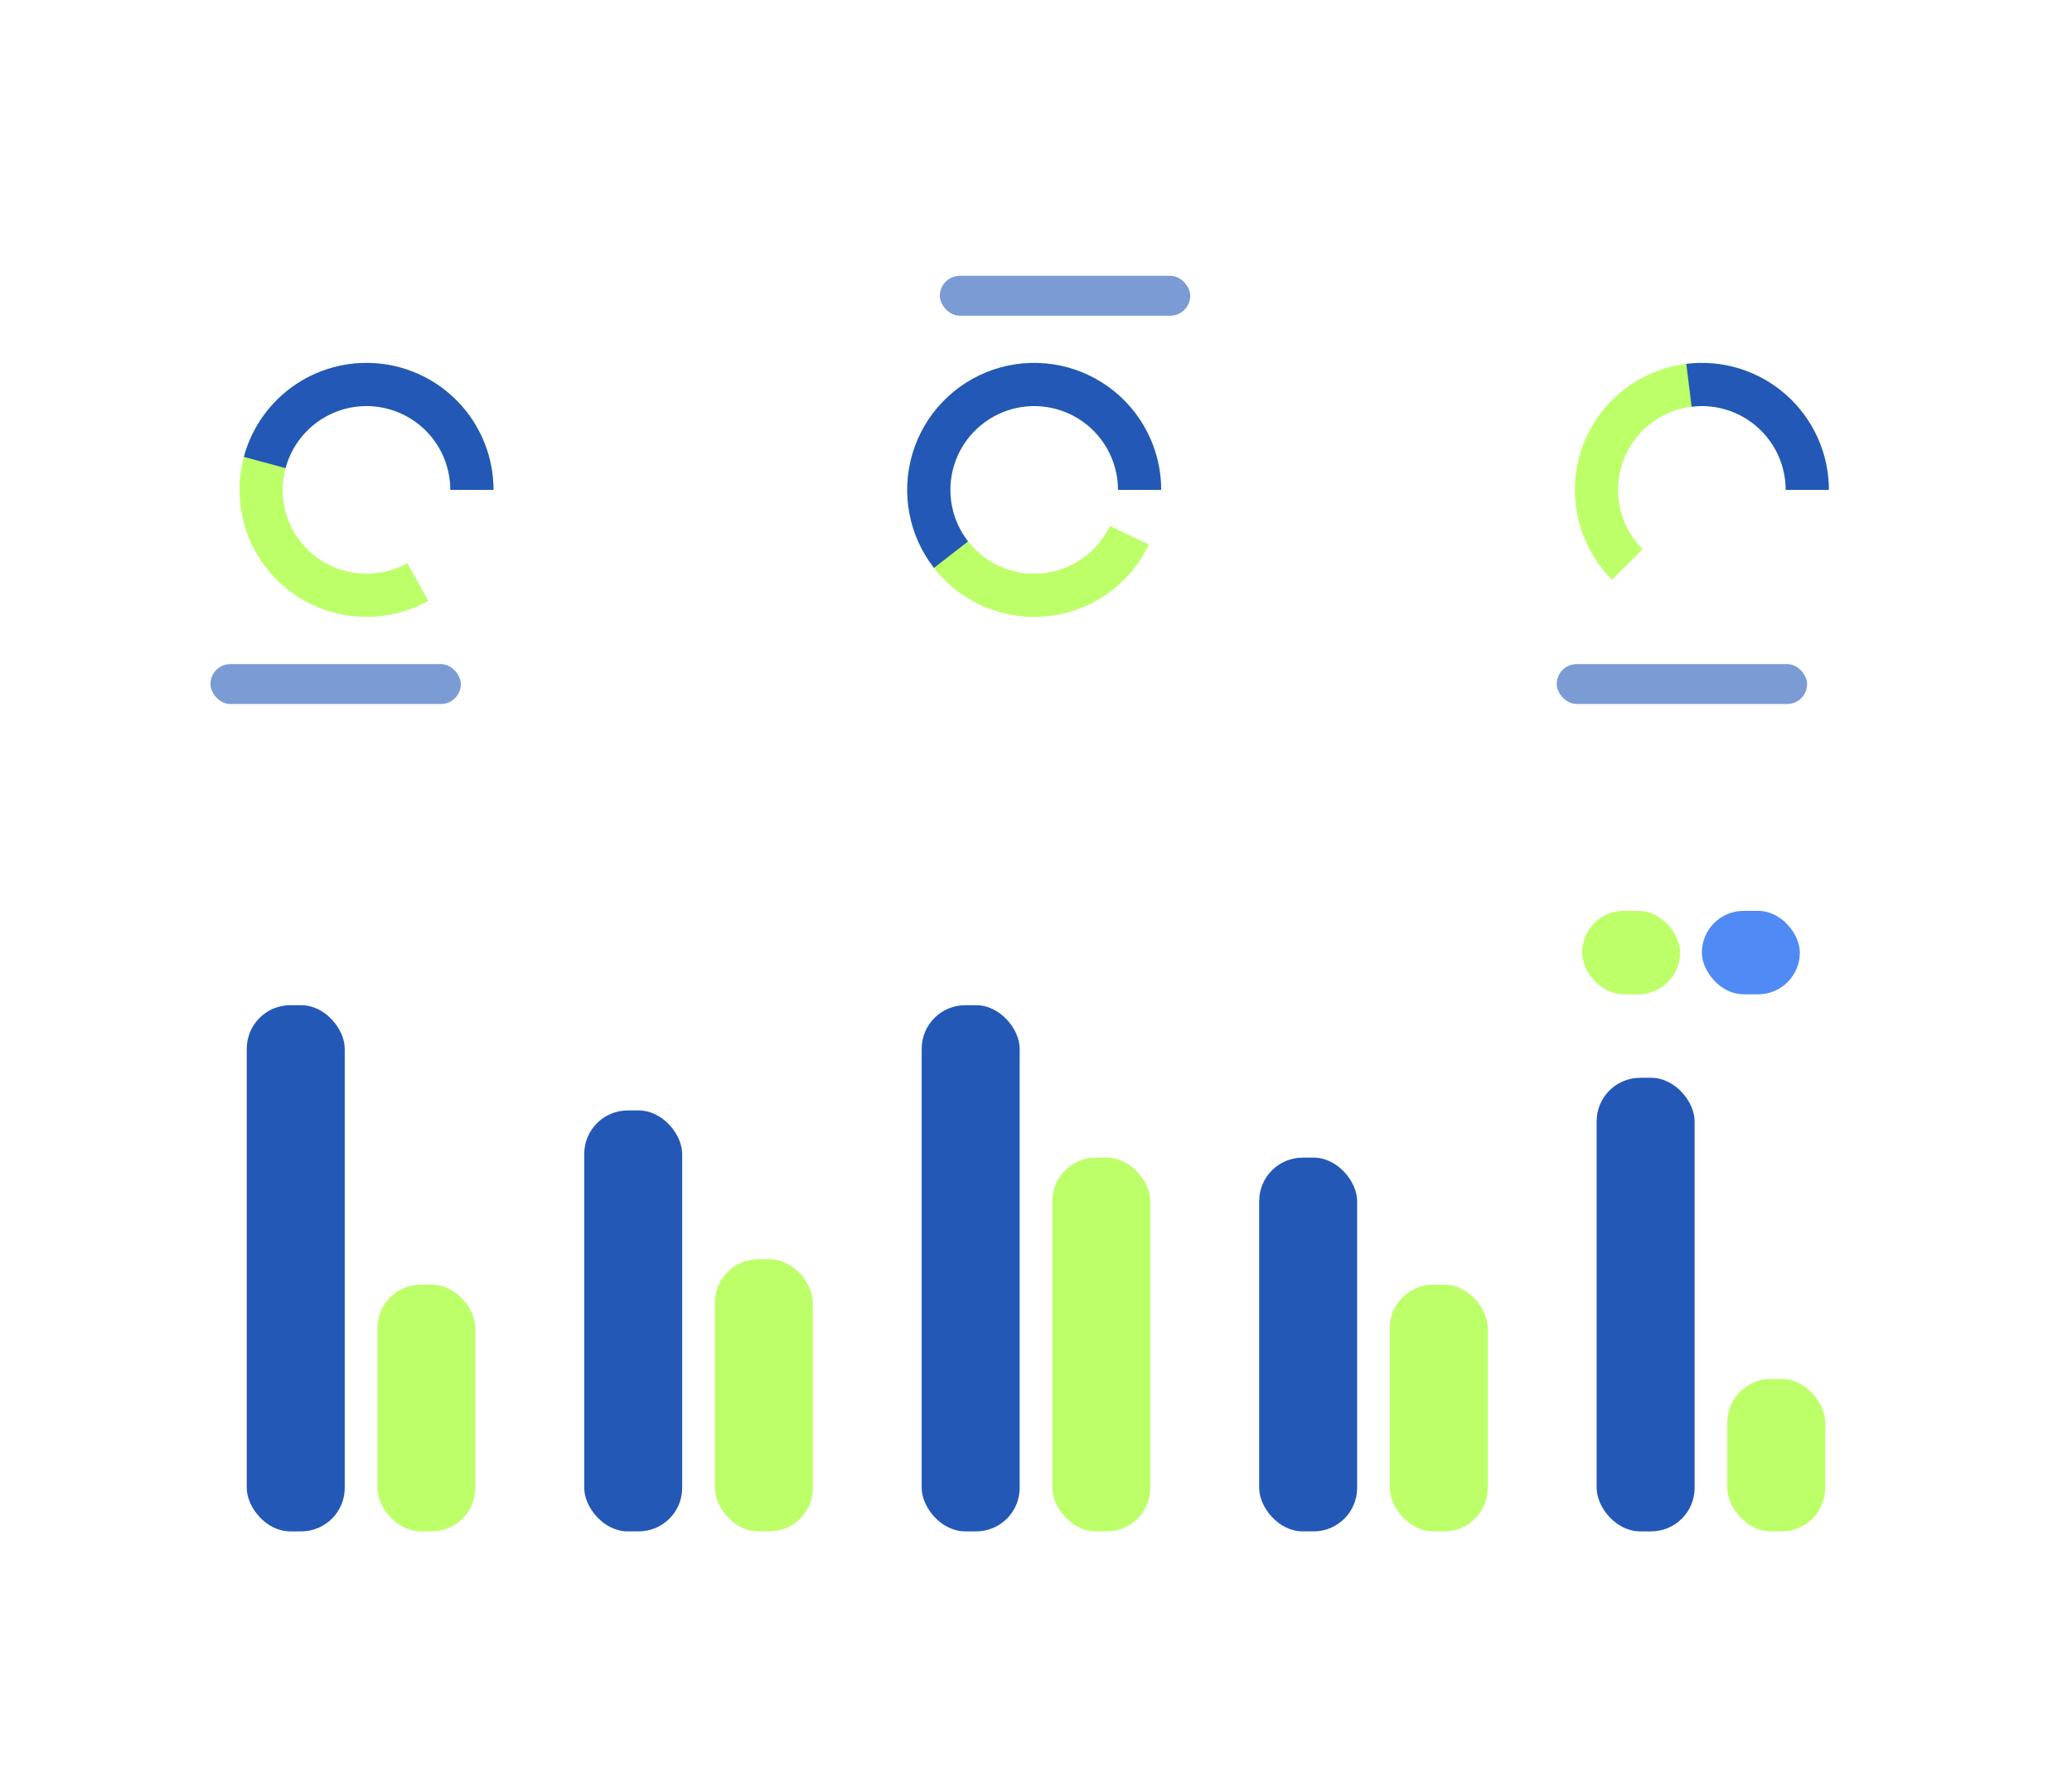 <svg width="571" height="491" viewBox="0 0 571 491" fill="none" xmlns="http://www.w3.org/2000/svg">
<rect width="571" height="491" rx="36" fill="white"/>
<g filter="url(#filter0_d_1341_778)">
<rect x="44" y="65" width="114" height="141" rx="16" fill="white"/>
</g>
<g filter="url(#filter1_d_1341_778)">
<rect x="44" y="239" width="482" height="208" rx="16" fill="white"/>
</g>
<g filter="url(#filter2_d_1341_778)">
<rect x="228" y="65" width="114" height="141" rx="16" fill="white"/>
</g>
<g filter="url(#filter3_d_1341_778)">
<rect x="412" y="65" width="114" height="141" rx="16" fill="white"/>
</g>
<path d="M136 135C136 127.318 133.473 119.85 128.808 113.746C124.143 107.643 117.6 103.244 110.188 101.227C102.775 99.211 94.906 99.689 87.792 102.588C80.678 105.487 74.715 110.646 70.824 117.269C66.932 123.892 65.328 131.611 66.257 139.237C67.187 146.862 70.6 153.97 75.969 159.463C81.338 164.957 88.366 168.532 95.968 169.636C103.57 170.741 111.324 169.314 118.035 165.575L112.243 155.179C107.814 157.646 102.696 158.588 97.679 157.859C92.662 157.13 88.024 154.771 84.48 151.145C80.936 147.52 78.684 142.829 78.07 137.796C77.457 132.764 78.516 127.669 81.084 123.298C83.653 118.927 87.588 115.522 92.283 113.609C96.978 111.695 102.172 111.38 107.064 112.711C111.956 114.042 116.274 116.945 119.353 120.973C122.431 125.001 124.099 129.93 124.099 135H136Z" fill="#BDFF69"/>
<path d="M320 135C320 126.389 316.826 118.081 311.085 111.664C305.344 105.246 297.439 101.171 288.881 100.216C280.324 99.261 271.715 101.494 264.7 106.488C257.686 111.482 252.759 118.887 250.861 127.286C248.963 135.684 250.228 144.488 254.413 152.013C258.599 159.538 265.411 165.256 273.547 168.073C281.684 170.891 290.574 170.61 298.516 167.285C306.459 163.96 312.897 157.823 316.599 150.049L305.855 144.932C303.411 150.063 299.162 154.113 293.92 156.307C288.678 158.502 282.812 158.687 277.442 156.828C272.072 154.968 267.576 151.194 264.813 146.228C262.051 141.262 261.216 135.452 262.469 129.909C263.721 124.366 266.973 119.479 271.603 116.183C276.232 112.887 281.914 111.413 287.561 112.043C293.209 112.673 298.427 115.363 302.216 119.599C306.005 123.834 308.099 129.317 308.099 135H320Z" fill="#BDFF69"/>
<path d="M504 135C504 129.244 502.581 123.577 499.867 118.501C497.154 113.425 493.231 109.096 488.445 105.899C483.659 102.701 478.159 100.733 472.431 100.169C466.703 99.604 460.924 100.462 455.606 102.664C450.288 104.867 445.596 108.347 441.945 112.796C438.293 117.246 435.795 122.527 434.673 128.172C433.55 133.817 433.836 139.652 435.507 145.16C437.178 150.668 440.181 155.679 444.251 159.749L452.666 151.334C449.98 148.648 447.998 145.341 446.895 141.705C445.793 138.07 445.603 134.219 446.344 130.494C447.086 126.768 448.734 123.282 451.144 120.346C453.554 117.409 456.651 115.113 460.16 113.659C463.67 112.205 467.484 111.64 471.264 112.012C475.045 112.384 478.675 113.683 481.833 115.794C484.992 117.904 487.581 120.761 489.372 124.111C491.163 127.461 492.099 131.201 492.099 135H504Z" fill="#BDFF69"/>
<path d="M504 135C504 130.042 502.947 125.14 500.909 120.62C498.872 116.099 495.898 112.064 492.183 108.779C488.469 105.495 484.099 103.038 479.363 101.569C474.627 100.101 469.634 99.656 464.713 100.264L466.171 112.075C469.418 111.674 472.714 111.968 475.84 112.936C478.965 113.905 481.849 115.527 484.301 117.695C486.752 119.862 488.715 122.526 490.06 125.509C491.404 128.493 492.099 131.728 492.099 135H504Z" fill="#2358B7"/>
<path d="M320 135C320 129.428 318.669 123.936 316.119 118.981C313.569 114.026 309.872 109.752 305.337 106.515C300.801 103.277 295.559 101.169 290.044 100.365C284.53 99.562 278.904 100.087 273.633 101.897C268.363 103.707 263.601 106.749 259.743 110.77C255.885 114.791 253.043 119.676 251.454 125.017C249.865 130.358 249.573 136.001 250.605 141.477C251.636 146.953 253.96 152.104 257.383 156.501L266.773 149.19C264.514 146.289 262.98 142.889 262.3 139.275C261.619 135.661 261.811 131.936 262.86 128.411C263.909 124.886 265.785 121.663 268.331 119.009C270.877 116.355 274.02 114.347 277.498 113.153C280.977 111.958 284.69 111.612 288.329 112.142C291.968 112.672 295.429 114.063 298.422 116.2C301.415 118.337 303.855 121.158 305.538 124.428C307.221 127.698 308.099 131.322 308.099 135H320Z" fill="#2358B7"/>
<path d="M136 135C136 126.512 132.916 118.313 127.321 111.93C121.726 105.547 114.003 101.415 105.588 100.302C97.173 99.189 88.641 101.173 81.579 105.882C74.518 110.592 69.409 117.707 67.203 125.904L78.694 128.996C80.15 123.587 83.522 118.891 88.183 115.783C92.843 112.675 98.474 111.366 104.028 112.1C109.581 112.834 114.679 115.562 118.371 119.774C122.064 123.987 124.099 129.398 124.099 135H136Z" fill="#2358B7"/>
<rect x="161" y="306" width="27" height="116" rx="12" fill="#2358B7"/>
<rect x="469" y="251" width="27" height="23" rx="11.5" fill="#508AF4"/>
<rect x="436" y="251" width="27" height="23" rx="11.5" fill="#BDFF69"/>
<rect x="254" y="277" width="27" height="145" rx="12" fill="#2358B7"/>
<rect x="347" y="319" width="27" height="103" rx="12" fill="#2358B7"/>
<rect x="440" y="297" width="27" height="125" rx="12" fill="#2358B7"/>
<rect x="104" y="354" width="27" height="68" rx="12" fill="#BDFF69"/>
<rect x="197" y="347" width="27" height="75" rx="12" fill="#BDFF69"/>
<rect x="290" y="319" width="27" height="103" rx="12" fill="#BDFF69"/>
<rect x="383" y="354" width="27" height="68" rx="12" fill="#BDFF69"/>
<rect x="476" y="380" width="27" height="42" rx="12" fill="#BDFF69"/>
<rect x="58" y="183" width="69" height="11" rx="5.5" fill="#2358B7" fill-opacity="0.6"/>
<rect x="259" y="76" width="69" height="11" rx="5.5" fill="#2358B7" fill-opacity="0.6"/>
<rect x="429" y="183" width="69" height="11" rx="5.5" fill="#2358B7" fill-opacity="0.6"/>
<rect x="68" y="277" width="27" height="145" rx="12" fill="#2358B7"/>
<defs>
<filter id="filter0_d_1341_778" x="16.1" y="41.1" width="169.8" height="196.8" filterUnits="userSpaceOnUse" color-interpolation-filters="sRGB">
<feFlood flood-opacity="0" result="BackgroundImageFix"/>
<feColorMatrix in="SourceAlpha" type="matrix" values="0 0 0 0 0 0 0 0 0 0 0 0 0 0 0 0 0 0 127 0" result="hardAlpha"/>
<feMorphology radius="1" operator="dilate" in="SourceAlpha" result="effect1_dropShadow_1341_778"/>
<feOffset dy="4"/>
<feGaussianBlur stdDeviation="13.45"/>
<feComposite in2="hardAlpha" operator="out"/>
<feColorMatrix type="matrix" values="0 0 0 0 0 0 0 0 0 0 0 0 0 0 0 0 0 0 0.25 0"/>
<feBlend mode="normal" in2="BackgroundImageFix" result="effect1_dropShadow_1341_778"/>
<feBlend mode="normal" in="SourceGraphic" in2="effect1_dropShadow_1341_778" result="shape"/>
</filter>
<filter id="filter1_d_1341_778" x="16.1" y="215.1" width="537.8" height="263.8" filterUnits="userSpaceOnUse" color-interpolation-filters="sRGB">
<feFlood flood-opacity="0" result="BackgroundImageFix"/>
<feColorMatrix in="SourceAlpha" type="matrix" values="0 0 0 0 0 0 0 0 0 0 0 0 0 0 0 0 0 0 127 0" result="hardAlpha"/>
<feMorphology radius="1" operator="dilate" in="SourceAlpha" result="effect1_dropShadow_1341_778"/>
<feOffset dy="4"/>
<feGaussianBlur stdDeviation="13.45"/>
<feComposite in2="hardAlpha" operator="out"/>
<feColorMatrix type="matrix" values="0 0 0 0 0 0 0 0 0 0 0 0 0 0 0 0 0 0 0.25 0"/>
<feBlend mode="normal" in2="BackgroundImageFix" result="effect1_dropShadow_1341_778"/>
<feBlend mode="normal" in="SourceGraphic" in2="effect1_dropShadow_1341_778" result="shape"/>
</filter>
<filter id="filter2_d_1341_778" x="200.1" y="41.1" width="169.8" height="196.8" filterUnits="userSpaceOnUse" color-interpolation-filters="sRGB">
<feFlood flood-opacity="0" result="BackgroundImageFix"/>
<feColorMatrix in="SourceAlpha" type="matrix" values="0 0 0 0 0 0 0 0 0 0 0 0 0 0 0 0 0 0 127 0" result="hardAlpha"/>
<feMorphology radius="1" operator="dilate" in="SourceAlpha" result="effect1_dropShadow_1341_778"/>
<feOffset dy="4"/>
<feGaussianBlur stdDeviation="13.45"/>
<feComposite in2="hardAlpha" operator="out"/>
<feColorMatrix type="matrix" values="0 0 0 0 0 0 0 0 0 0 0 0 0 0 0 0 0 0 0.25 0"/>
<feBlend mode="normal" in2="BackgroundImageFix" result="effect1_dropShadow_1341_778"/>
<feBlend mode="normal" in="SourceGraphic" in2="effect1_dropShadow_1341_778" result="shape"/>
</filter>
<filter id="filter3_d_1341_778" x="384.1" y="41.1" width="169.8" height="196.8" filterUnits="userSpaceOnUse" color-interpolation-filters="sRGB">
<feFlood flood-opacity="0" result="BackgroundImageFix"/>
<feColorMatrix in="SourceAlpha" type="matrix" values="0 0 0 0 0 0 0 0 0 0 0 0 0 0 0 0 0 0 127 0" result="hardAlpha"/>
<feMorphology radius="1" operator="dilate" in="SourceAlpha" result="effect1_dropShadow_1341_778"/>
<feOffset dy="4"/>
<feGaussianBlur stdDeviation="13.45"/>
<feComposite in2="hardAlpha" operator="out"/>
<feColorMatrix type="matrix" values="0 0 0 0 0 0 0 0 0 0 0 0 0 0 0 0 0 0 0.25 0"/>
<feBlend mode="normal" in2="BackgroundImageFix" result="effect1_dropShadow_1341_778"/>
<feBlend mode="normal" in="SourceGraphic" in2="effect1_dropShadow_1341_778" result="shape"/>
</filter>
</defs>
</svg>
